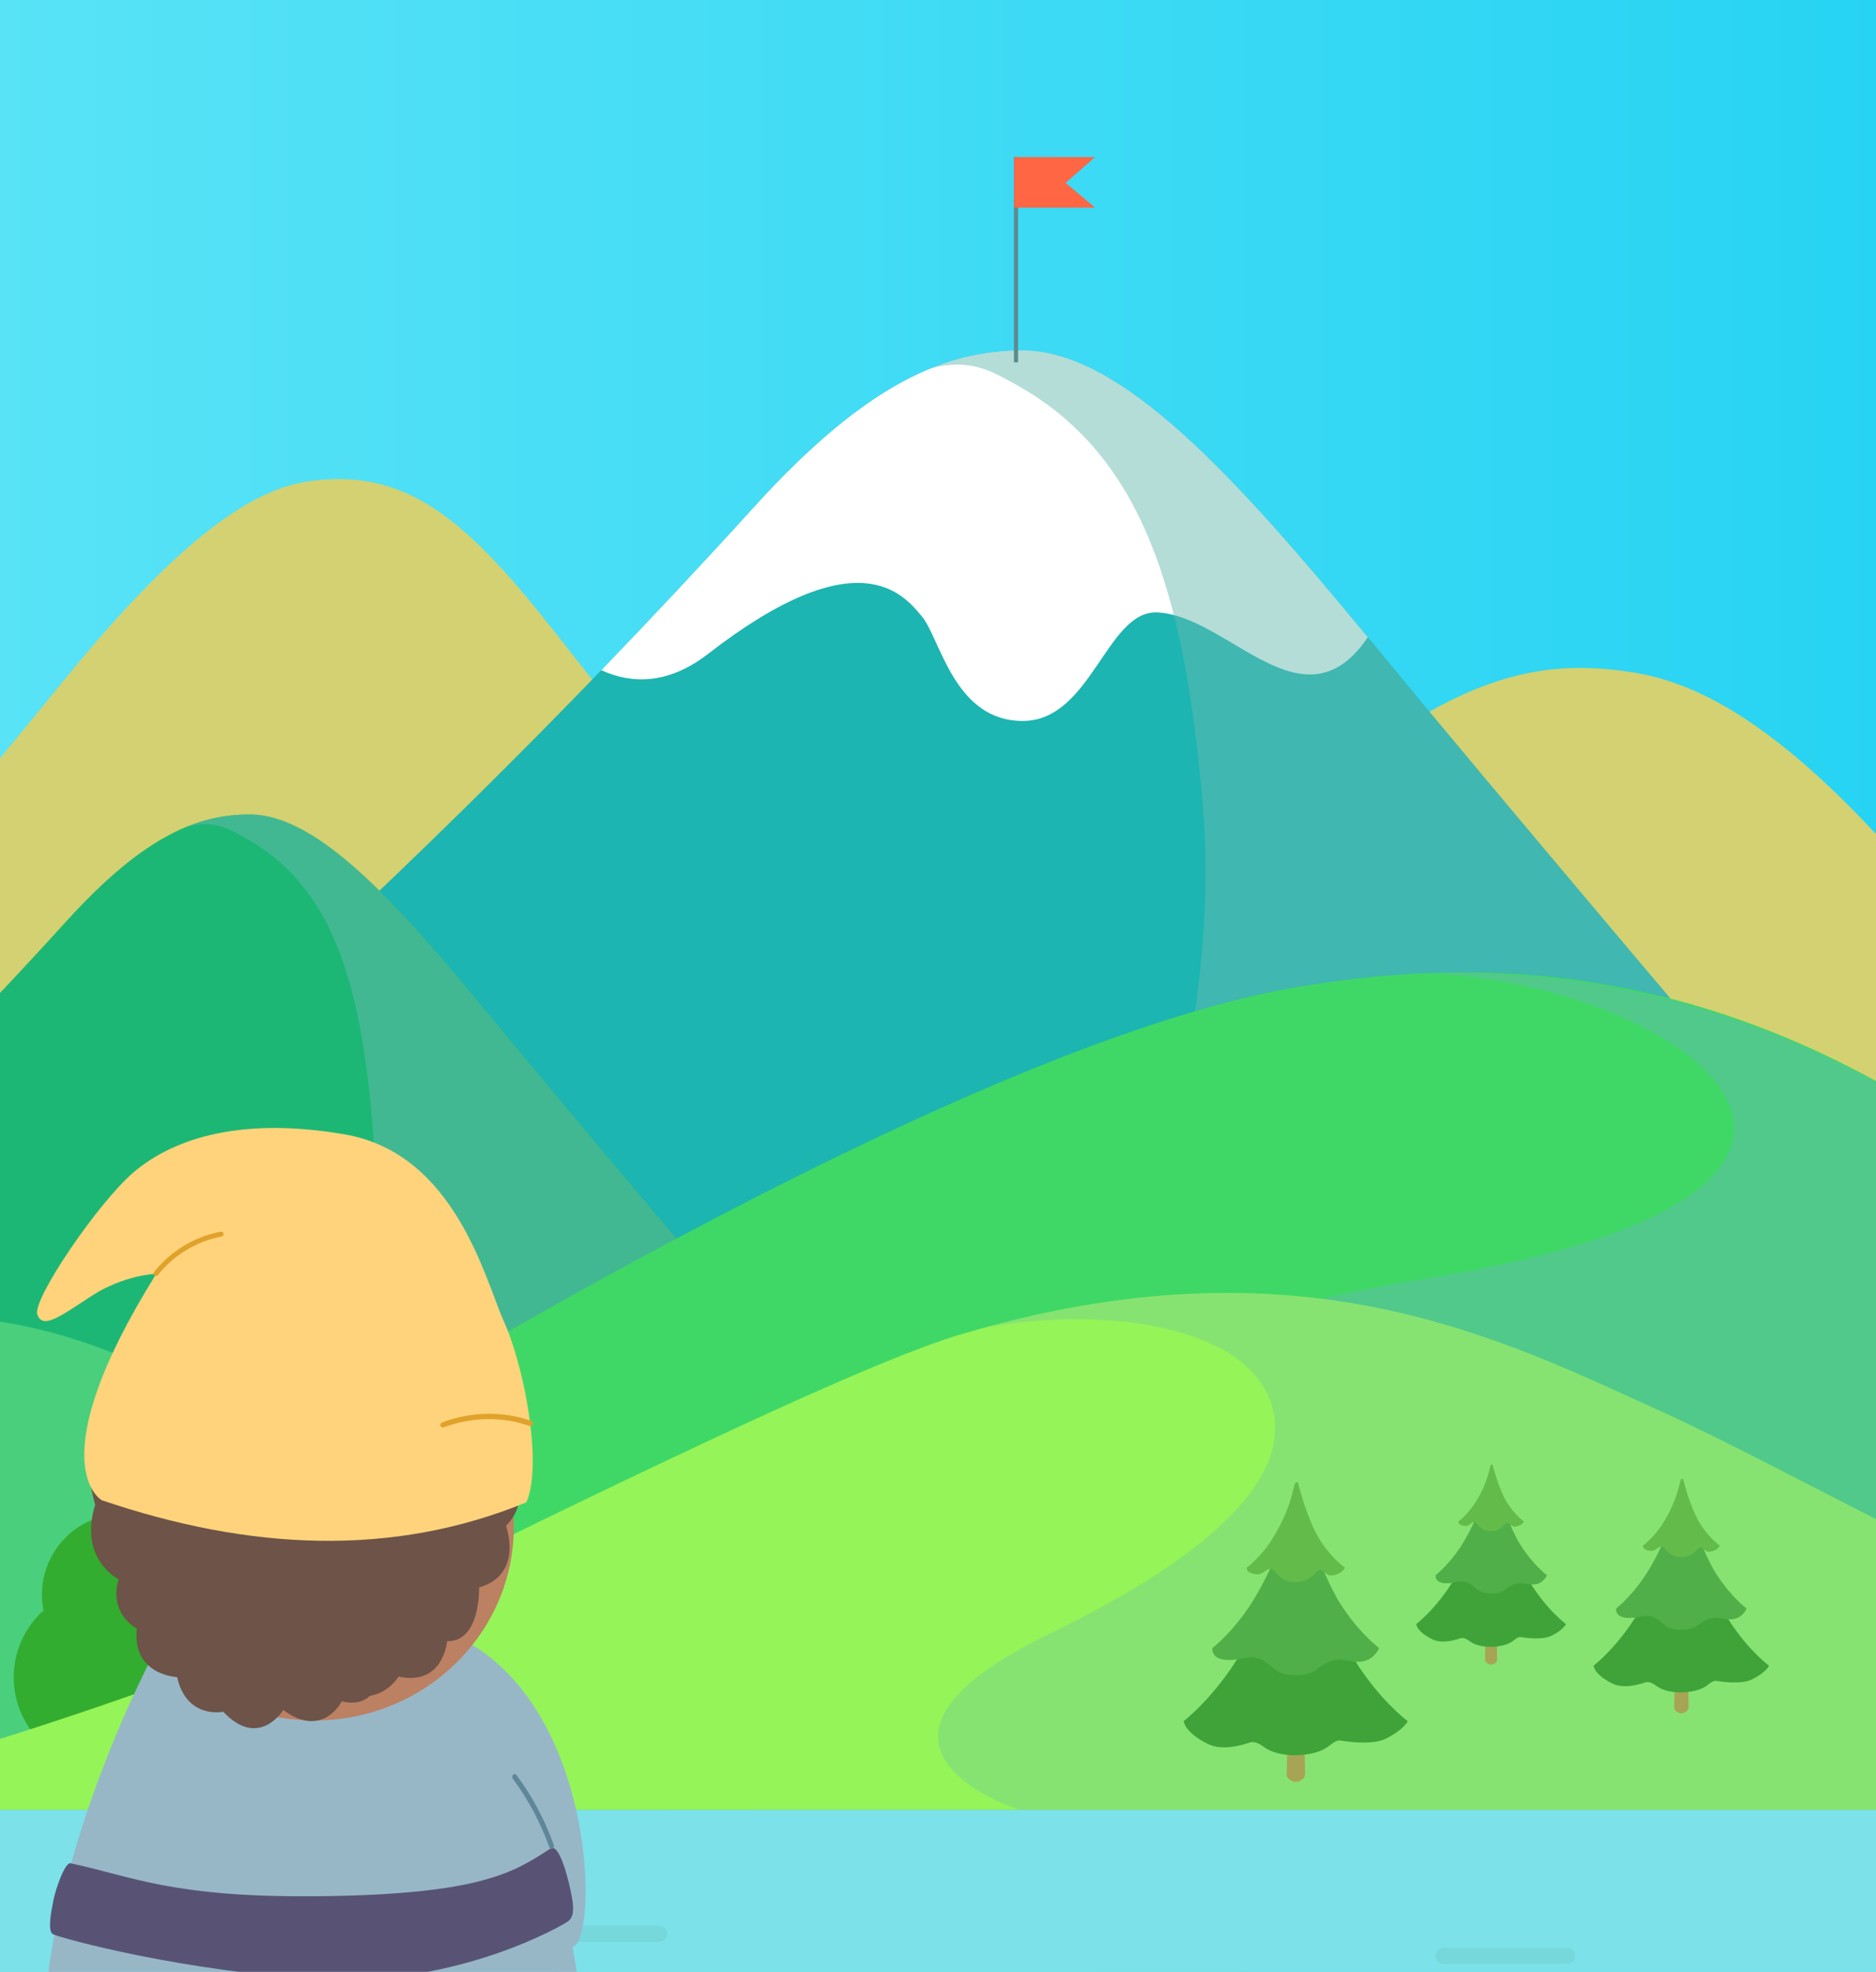 <?xml version="1.0" encoding="UTF-8"?><svg xmlns="http://www.w3.org/2000/svg" xmlns:xlink="http://www.w3.org/1999/xlink" viewBox="0 0 190 199.71"><defs><style>.cls-1{fill:#585375;}.cls-1,.cls-2,.cls-3,.cls-4,.cls-5,.cls-6,.cls-7,.cls-8,.cls-9,.cls-10,.cls-11,.cls-12,.cls-13,.cls-14,.cls-15,.cls-16,.cls-17,.cls-18,.cls-19,.cls-20,.cls-21,.cls-22,.cls-23,.cls-24,.cls-25,.cls-26,.cls-27{stroke-width:0px;}.cls-28{clip-path:url(#clippath);}.cls-2{fill:none;}.cls-3,.cls-22{fill:#65bab0;}.cls-4{fill:#63bc4a;}.cls-29{mask:url(#mask);}.cls-30{filter:url(#luminosity-noclip);}.cls-5{fill:#97b7c7;}.cls-6{fill:url(#linear-gradient);}.cls-6,.cls-22,.cls-31,.cls-32,.cls-33,.cls-34{mix-blend-mode:multiply;}.cls-7{fill:#d3d171;}.cls-8{fill:url(#DÈgradÈ_sans_nom_48);}.cls-9{fill:#5f8699;}.cls-10{fill:#ff6643;}.cls-11{fill:#ffd37b;}.cls-12{fill:#bc8062;}.cls-35{clip-path:url(#clippath-1);}.cls-13{fill:#a7a555;}.cls-14{fill:#e0a22b;}.cls-15{fill:#3fd866;}.cls-36{opacity:.46;}.cls-16{fill:#1cb5b1;}.cls-17{fill:#6d5348;}.cls-18{fill:url(#linear-gradient-2);}.cls-19{fill:#7ce1e8;}.cls-20{fill:#3fa33a;}.cls-37{isolation:isolate;}.cls-21{fill:#1db775;}.cls-22,.cls-34{opacity:.49;}.cls-31{opacity:.25;}.cls-32{opacity:.3;}.cls-33{opacity:.29;}.cls-23{fill:#fff;}.cls-38{mask:url(#mask-1);}.cls-24{fill:#32ad2f;}.cls-25{fill:#95f458;}.cls-26{fill:#5e8a8e;}.cls-27{fill:#50af48;}</style><clipPath id="clippath"><rect class="cls-2" width="190" height="199.71"/></clipPath><linearGradient id="DÈgradÈ_sans_nom_48" x1="-163" y1="102.25" x2="341.59" y2="102.25" gradientUnits="userSpaceOnUse"><stop offset="0" stop-color="#82f0fa"/><stop offset="1" stop-color="#00c7f0"/></linearGradient><filter id="luminosity-noclip" x="-42.38" y="36.13" width="62.84" height="41.47" color-interpolation-filters="sRGB" filterUnits="userSpaceOnUse"><feFlood flood-color="#fff" result="bg"/><feBlend in="SourceGraphic" in2="bg"/></filter><filter id="luminosity-noclip-2" x="-42.38" y="-6294.29" width="62.84" height="32766" color-interpolation-filters="sRGB" filterUnits="userSpaceOnUse"><feFlood flood-color="#fff" result="bg"/><feBlend in="SourceGraphic" in2="bg"/></filter><mask id="mask-1" x="-42.38" y="-6294.29" width="62.84" height="32766" maskUnits="userSpaceOnUse"/><linearGradient id="linear-gradient" x1="-10.96" y1="39.14" x2="-10.96" y2="77.58" gradientUnits="userSpaceOnUse"><stop offset=".38" stop-color="#fff"/><stop offset="1" stop-color="#000"/></linearGradient><mask id="mask" x="-42.38" y="36.13" width="62.84" height="41.47" maskUnits="userSpaceOnUse"><g class="cls-30"><g class="cls-38"><path class="cls-6" d="M6.05,77.6c7.96,0,14.41-6.47,14.41-14.46s-6.15-14.13-13.85-14.43c-2.06-7.25-8.7-12.58-16.59-12.58-8.71,0-15.91,6.49-17.08,14.91-2.19-.21-4.46.52-6.14,2.21-1.65,1.66-2.39,3.89-2.21,6.07-4.01,1.02-6.98,4.65-6.98,8.99,0,5.13,4.14,9.29,9.25,9.29H6.05Z"/></g></g></mask><linearGradient id="linear-gradient-2" x1="-10.96" y1="39.14" x2="-10.96" y2="77.58" gradientUnits="userSpaceOnUse"><stop offset=".38" stop-color="#fff"/><stop offset="1" stop-color="#fff"/></linearGradient><clipPath id="clippath-1"><rect class="cls-2" width="190" height="199.71"/></clipPath></defs><g class="cls-37"><g id="Layer_2"><g id="Layer_11"><g class="cls-28"><rect class="cls-8" x="-163" y="-34.28" width="504.59" height="273.06"/><g class="cls-29"><g class="cls-36"><path class="cls-18" d="M6.61,48.71c-2.06-7.25-8.7-12.58-16.59-12.58-8.71,0-15.91,6.49-17.08,14.91-2.19-.21-4.46.52-6.14,2.21-1.65,1.66-2.39,3.89-2.21,6.07-4.01,1.02-6.98,4.65-6.98,9,0,5.13,4.14,9.29,9.25,9.29H6.05c7.96,0,14.41-6.47,14.41-14.46s-6.15-14.14-13.85-14.43Z"/></g></g><path class="cls-7" d="M-15.8,118.5c-9.1-8.34-14.22-10.08-20.24-10.08-5.32,0-12.25,1.04-22.97,11.6-25.39,25.01-68.22,63.27-68.22,63.27H47.11s-27.92-32.71-62.92-64.78Z"/><path class="cls-7" d="M311.28,183.29s-27.06-22.46-50.03-53.41c-17.43-23.5-30.32-31.84-46.24-30.7-3.1.22-8.03,1.2-11.04,2.61-1.53-2.07-2.86-4.02-4.12-5.64-17.06-21.98-27.29-26.91-34.49-28.05-10.99-1.73-20.47.76-41.31,20.09-16.78,15.56-69.74,64.13-69.74,64.13h90.25c-17.84,15.69-35.29,30.98-35.29,30.98h202.01Z"/><path class="cls-7" d="M56.63,64.58c-9.08-11.62-15.26-17.35-25.44-15.82-5.04.76-12.1,4.63-24.7,20.12-44.28,54.42-99.24,114.41-99.24,114.41h246.36S76.47,89.95,56.63,64.58Z"/><path class="cls-16" d="M139.59,65.82c-13.85-16.86-25.77-30.32-36.01-30.32-7.58,0-15.59,3.01-27.29,15.92C-.64,136.32-80.62,183.29-80.62,183.29H239.01s-76.24-89.25-99.42-117.47Z"/><path class="cls-23" d="M103.59,35.5c-7.58,0-15.59,3.01-27.29,15.92-5.13,5.66-10.27,11.14-15.4,16.46,3.13,1.43,6.82,1.45,10.85-1.68,15.16-11.75,19.75-6.01,21.6-3.79,1.9,2.27,3.27,10.61,10.23,10.61s8.5-11.24,13.64-10.99c7.24.34,14.78,12.13,21.31,2.52-13.4-16.26-24.98-29.05-34.96-29.05Z"/><g class="cls-34"><path class="cls-3" d="M239.01,183.29s-76.24-89.25-99.42-117.47c-13.85-16.86-25.77-30.32-36.01-30.32-2.97,0-6,.46-9.29,1.8,3.99-1.04,6.15.3,8.53,1.61,12.82,7.07,17.07,20.87,18.95,42.07,4.17,47-34.49,102.31-34.49,102.31h151.72Z"/></g><path class="cls-21" d="M49.85,103.17c-9.44-11.5-17.58-20.68-24.56-20.68-5.17,0-10.63,2.05-18.61,10.86-52.47,57.9-107.01,89.93-107.01,89.93H117.66s-51.99-60.87-67.8-80.11Z"/><g class="cls-34"><path class="cls-3" d="M117.66,183.29s-51.99-60.87-67.8-80.11c-9.44-11.5-17.58-20.68-24.56-20.68-2.02,0-4.09.32-6.34,1.23,2.72-.71,4.2.2,5.82,1.1,8.74,4.82,11.64,14.24,12.92,28.69,2.84,32.05-23.52,69.77-23.52,69.77h103.47Z"/></g><path class="cls-15" d="M214.14,126.97c-31.86-28.84-59.77-30.83-82.51-27.04-49.44,8.24-156.91,83.36-156.91,83.36h321.78s-29.94-8.88-82.36-56.32Z"/><path class="cls-22" d="M132.08,99.86c.28-.04.56-.09.84-.13-.28.04-.56.09-.84.13Z"/><path class="cls-22" d="M144.86,98.61c25.97,1.03,53.93,22.06-.34,30.88-73.15,11.89-68.22,53.79-68.22,53.79h220.21s-25.96-5.47-82.36-56.32c-25.95-23.4-49.4-28.93-69.28-28.36Z"/><path class="cls-15" d="M63.07,172.97s-23.18-22.45-47.13-33.96c-23.57-11.32-42.78-5.66-76.98,16.09-27.81,17.69-65.81,28.19-65.81,28.19H67.31l-4.24-10.32Z"/><g class="cls-32"><path class="cls-3" d="M63.07,172.97s-23.18-22.45-47.13-33.96c-12.71-6.11-24.16-7.26-37.37-3.63,7.2-1.12,12.4,2.1,14.73,4.73,8.52,9.61-19.24,16.11-33.45,27.48-14.06,11.25-8.81,15.7-8.81,15.7h116.28l-4.24-10.32Z"/></g><path class="cls-24" d="M28.05,163.19c.15-.55.24-1.14.24-1.74,0-3.62-2.94-6.56-6.57-6.56-1.23,0-2.39.34-3.37.93-1.49-1.54-3.58-2.5-5.9-2.5-4.53,0-8.2,3.67-8.2,8.19,0,.58.06,1.14.17,1.69h-.11c-1.79,1.66-2.92,4.04-2.92,6.68,0,4.9,3.87,8.9,8.72,9.11.14.01.29.02.44.02.86,3.09,3.66,5.35,6.99,5.35,1.14,0,2.22-.27,3.19-.75.03,0,.06,0,.09,0,3.75,0,6.82-2.89,7.11-6.56,2.55-1.28,4.29-3.92,4.29-6.96s-1.69-5.59-4.17-6.9Z"/><path class="cls-19" d="M-140.15,183.29c0,6.09,4.94,11.02,11.02,11.02h44.63s3.41,0,5.12,1.61c1.12,1.06,1.8,3.25,1.8,3.25,0,6.23,5.05,11.28,11.28,11.28H69.42c1.7,0,3.08,1.38,3.08,3.08,0,3.4,2.76,6.16,6.16,6.16h80.53c3.4,0,6.16-2.76,6.16-6.16,0-1.7,1.38-3.08,3.08-3.08h58.17c5.94,0,10.76-4.82,10.76-10.76,0-2.97,2.41-5.38,5.38-5.38h66.63c6.09,0,11.02-4.94,11.02-11.02H-140.15Z"/><path class="cls-25" d="M229.72,172.32c-26.37-10.61-48.99-23.69-61.08-29.18-16.69-7.58-37.05-18.19-71.43-7.96-8.09,2.41-26.37,10.99-50.4,22.74-32.58,15.93-72.1,25.37-72.1,25.37h295.29s-21.71-3.48-40.29-10.96Z"/><g class="cls-33"><path class="cls-3" d="M229.72,172.32c-26.37-10.61-48.99-23.69-61.08-29.18-16.28-7.4-36.07-17.67-68.96-8.66,12.55-2.34,27.24-.06,29.24,8.28,2.28,9.49-13.5,18.27-22.7,22.74-23.36,11.37-3,17.79-3,17.79h168.23s-23.15-3.48-41.74-10.96Z"/></g><g class="cls-31"><path class="cls-3" d="M158.73,197.28h-12.51c-.45,0-.81.36-.81.81s.36.81.81.81h12.51c.45,0,.81-.36.81-.81s-.36-.81-.81-.81Z"/></g><g class="cls-31"><path class="cls-3" d="M55.75,199.11h-27.29c-.45,0-.81.36-.81.81s.36.81.81.81h27.29c.45,0,.81-.36.81-.81s-.36-.81-.81-.81Z"/></g><g class="cls-31"><path class="cls-3" d="M66.77,195.06h-17.62c-.45,0-.81.36-.81.81s.36.81.81.81h17.62c.45,0,.81-.36.81-.81s-.36-.81-.81-.81Z"/></g><path class="cls-13" d="M132.17,179.75c0,.4-.57.73-.93.73h0c-.36,0-.93-.32-.93-.73l.28-12c0-.4.29-.72.66-.72h0c.36,0,.66.32.66.72l.28,12Z"/><path class="cls-20" d="M136.72,167.31c-2.87-5-4.59-12.98-4.79-13.53,0,0-.06-.96-.44-.96-.5,0-.62.96-.62.96-.2.56-.94,6.46-5.12,13.53-2.72,4.6-5.86,7-5.86,7,0,0,.01,1.12,2.46,2.33,1.69.83,4.13-.14,4.31-.18.51-.11,1.01.23,1.44.54,1.51,1.07,4.71.99,6.24.02.45-.29.95-.84,1.47-.73.18.04,3.11.53,4.54-.19,1.89-.95,2.22-1.78,2.22-1.78,0,0-3.2-2.36-5.86-7Z"/><path class="cls-27" d="M135.32,161.7c-2.13-3.72-3.41-9.65-3.56-10.07,0,0-.05-.72-.33-.72-.37,0-.46.72-.46.72-.15.41-.7,4.8-3.81,10.07-2.02,3.42-4.36,5.21-4.36,5.21,0,0-.22,1.23,1.67,1.22,1.8,0,2.51-.98,4.44.78.18.16.39.33.66.46.82.4,2.51.4,3.33,0,.25-.12.45-.3.65-.45,1.95-1.38,2.63-.59,4.05-.61,1.57-.02,2.07-1.4,2.07-1.4,0,0-2.38-1.76-4.36-5.21Z"/><path class="cls-4" d="M136.21,158.77s-1.4-.97-2.57-2.88c-1.26-2.05-2.01-5.16-2.1-5.39,0,0-.03-.39-.19-.39-.22,0-.27.39-.27.39-.09.23-.41,2.48-2.24,5.39-1.19,1.89-2.57,2.88-2.57,2.88,0,0-.13.57.98.68.9.08,1.13-1.02,1.81-.33.19.2.41.6,1.17.95.48.22,1.48.22,1.96,0,.76-.35.97-.73,1.24-.95.53-.42.74.44,1.32.44,1.11,0,1.47-.79,1.47-.79Z"/><path class="cls-13" d="M151.64,168.12c0,.27-.38.48-.62.48h0c-.24,0-.62-.22-.62-.48l.18-8.02c0-.27.2-.48.44-.48h0c.24,0,.44.22.44.48l.18,8.02Z"/><path class="cls-20" d="M154.69,159.81c-1.92-3.34-3.06-8.67-3.2-9.04,0,0-.04-.64-.29-.64-.33,0-.42.64-.42.64-.13.37-.63,4.32-3.42,9.04-1.81,3.07-3.92,4.68-3.92,4.68,0,0,0,.75,1.64,1.55,1.13.55,2.76-.1,2.88-.12.34-.08.68.15.97.36,1.01.72,3.15.66,4.17.01.3-.19.63-.56.98-.48.12.03,2.08.35,3.04-.13,1.26-.63,1.48-1.19,1.48-1.19,0,0-2.14-1.58-3.92-4.68Z"/><path class="cls-27" d="M153.75,156.06c-1.42-2.48-2.28-6.45-2.38-6.73,0,0-.03-.48-.22-.48-.25,0-.31.48-.31.48-.1.28-.47,3.21-2.54,6.73-1.35,2.29-2.91,3.48-2.91,3.48,0,0-.15.82,1.12.82,1.2,0,1.68-.66,2.97.52.12.11.26.22.44.31.55.27,1.68.27,2.22,0,.17-.08.3-.2.43-.3,1.3-.93,1.76-.39,2.71-.41,1.05-.02,1.39-.94,1.39-.94,0,0-1.59-1.18-2.92-3.48Z"/><path class="cls-4" d="M154.35,154.1s-.94-.65-1.72-1.92c-.84-1.37-1.34-3.45-1.4-3.6,0,0-.02-.26-.13-.26-.14,0-.18.26-.18.26-.06.15-.27,1.66-1.5,3.6-.8,1.26-1.72,1.92-1.72,1.92,0,0-.08.38.66.45.6.06.76-.68,1.21-.22.13.13.28.4.78.63.32.15.99.15,1.31,0,.51-.23.64-.49.83-.63.35-.28.5.29.88.29.74,0,.98-.53.98-.53Z"/><path class="cls-13" d="M171.02,172.96c0,.31-.45.57-.73.57h0c-.28,0-.73-.25-.73-.57l.22-9.39c0-.31.23-.57.52-.57h0c.28,0,.51.25.51.57l.22,9.39Z"/><path class="cls-20" d="M174.58,163.22c-2.24-3.91-3.59-10.16-3.75-10.6,0,0-.05-.75-.34-.75-.39,0-.49.75-.49.75-.16.44-.73,5.06-4.01,10.6-2.13,3.6-4.59,5.48-4.59,5.48,0,0,0,.88,1.92,1.82,1.32.65,3.23-.11,3.38-.14.4-.09.79.18,1.13.42,1.18.84,3.69.78,4.89.02.36-.23.74-.66,1.15-.57.14.03,2.44.41,3.56-.15,1.48-.74,1.74-1.39,1.74-1.39,0,0-2.51-1.85-4.59-5.48Z"/><path class="cls-27" d="M173.48,158.83c-1.67-2.91-2.67-7.56-2.79-7.88,0,0-.04-.56-.26-.56-.29,0-.36.56-.36.56-.12.32-.54,3.76-2.98,7.88-1.58,2.68-3.41,4.08-3.41,4.08,0,0-.18.96,1.31.96,1.41,0,1.97-.77,3.47.61.14.13.31.26.52.36.64.31,1.97.31,2.61,0,.2-.1.35-.24.51-.35,1.53-1.08,2.06-.46,3.17-.48,1.23-.02,1.62-1.1,1.62-1.1,0,0-1.86-1.38-3.42-4.08Z"/><path class="cls-4" d="M174.18,156.54s-1.1-.76-2.01-2.25c-.98-1.6-1.57-4.04-1.64-4.22,0,0-.02-.31-.15-.31-.17,0-.21.31-.21.31-.07.18-.32,1.94-1.76,4.22-.93,1.48-2.01,2.25-2.01,2.25,0,0-.1.45.77.53.71.07.89-.8,1.41-.25.15.15.32.47.92.74.38.17,1.16.17,1.54,0,.59-.27.76-.57.97-.74.41-.33.58.34,1.03.34.87,0,1.15-.62,1.15-.62Z"/><rect class="cls-26" x="102.69" y="15.91" width=".42" height="20.79"/><polygon class="cls-10" points="110.91 15.91 102.71 15.91 102.71 21.03 110.91 21.03 107.92 18.52 110.91 15.91"/></g></g><g id="Image_4"><g class="cls-35"><path class="cls-5" d="M16.07,166.54s-13.44,24.43-11.46,44.54c1.99,5.38,23.5,6.9,29.34,6.66,5.85-.23,23.74-3.33,25.25-6.78,1.29-2.92-3.42-32.91-11.84-44.95l-31.3.53Z"/><path class="cls-5" d="M47.55,166.42c13.54,7.98,12.96,32.11,10.1,30.73l-10.1-30.73Z"/><path class="cls-1" d="M7.16,188.72c6.23,1.31,10.29,3.51,25.31,3.33,16.52-.19,19.71-2.53,23.32-4.85.41-.26,1.08.53,1.78,3.33.7,2.81.56,3.59-.03,4.06-.4.32-11.05,6.58-24.9,5.87-13.85-.7-26.5-4.16-27.27-4.56-.56-.29-.23-2.08.03-3.39.26-1.32,1.2-3.92,1.75-3.8Z"/><ellipse class="cls-12" cx="31.85" cy="154.61" rx="20.19" ry="19.64"/><path class="cls-17" d="M15.01,134.66s-3.24,6.14-.88,9.03c0,0-1.32,5,.88,6.4,0,0,0,5.61,4.12,5.52,0,0,.96,3.51,5.44,3.42,0,0,1.84,3.42,6.49,2.1,0,0,4.12,1.84,7.37-1.32,0,0,3.86.53,5.17-3.68,0,0,3.59-.44,4.47-4.65,0,0,2.72-1.49,1.67-6.05,0,0,.53-6.31-1.84-10.87,0,0,4,2.6,4.27,6.37,0,0,2.4,5.03-.23,8.27,0,0,1.93,2.63-.7,5.35,0,0,1.84,4.91-2.72,6.23,0,0,.18,5.52-3.24,5.44,0,0-.35,4.56-4.91,3.59,0,0-2.28,3.86-7.01.88,0,0-2.89,4.03-7.19.18,0,0-4.38.79-5.52-3.51,0,0-5.44-.18-4.82-4.91,0,0-3.42-1.49-2.19-5,0,0-4.82-2.02-2.81-7.54,0,0-2.37-6.49.79-9.91,0,0,1.4-4.56,3.42-5.35Z"/><path class="cls-17" d="M18.98,127.24s-2.74,6.14-.74,9.03c0,0-1.11,5,.74,6.4,0,0,0,5.61,3.48,5.52,0,0,.82,3.51,4.59,3.42,0,0,1.56,3.42,5.48,2.1,0,0,3.48,1.84,6.22-1.32,0,0,3.26.53,4.37-3.68,0,0,3.04-.44,3.78-4.65,0,0,2.3-1.49,1.41-6.05,0,0,.44-6.31-1.56-10.87,0,0,3.38,2.6,3.61,6.37,0,0,2.03,5.03-.2,8.27,0,0,1.63,2.63-.59,5.35,0,0,1.56,4.91-2.3,6.23,0,0,.15,5.52-2.74,5.44,0,0-.3,4.56-4.15,3.59,0,0-1.93,3.86-5.93.88,0,0-2.45,4.03-6.08.18,0,0-3.71.79-4.67-3.51,0,0-4.59-.18-4.08-4.91,0,0-2.89-1.49-1.85-5,0,0-4.08-2.02-2.37-7.54,0,0-2-6.49.67-9.91,0,0,1.19-4.56,2.89-5.35Z"/><path class="cls-17" d="M15.94,131.38s-2.74,6.14-.74,9.03c0,0-1.11,5,.74,6.4,0,0,0,5.61,3.48,5.52,0,0,.82,3.51,4.59,3.42,0,0,1.56,3.42,5.48,2.1,0,0,3.48,1.84,6.22-1.32,0,0,3.26.53,4.37-3.68,0,0,3.04-.44,3.78-4.65,0,0,2.3-1.49,1.41-6.05,0,0,.44-6.31-1.56-10.87,0,0,3.38,2.6,3.61,6.37,0,0,2.03,5.03-.2,8.27,0,0,1.63,2.63-.59,5.35,0,0,1.56,4.91-2.3,6.23,0,0,.15,5.52-2.74,5.44,0,0-.3,4.56-4.15,3.59,0,0-1.93,3.86-5.93.88,0,0-2.45,4.03-6.08.18,0,0-3.71.79-4.67-3.51,0,0-4.59-.18-4.08-4.91,0,0-2.89-1.49-1.85-5,0,0-4.08-2.02-2.37-7.54,0,0-2-6.49.67-9.91,0,0,1.19-4.56,2.89-5.35Z"/><path class="cls-17" d="M13.22,137.16s-2.74,6.14-.74,9.03c0,0-1.11,5,.74,6.4,0,0,0,5.61,3.48,5.52,0,0,.82,3.51,4.59,3.42,0,0,1.56,3.42,5.48,2.1,0,0,3.48,1.84,6.22-1.32,0,0,3.26.53,4.37-3.68,0,0,3.04-.44,3.78-4.65,0,0,2.3-1.49,1.41-6.05,0,0,.44-6.31-1.56-10.87,0,0,3.38,2.6,3.61,6.37,0,0,2.03,5.03-.2,8.27,0,0,1.63,2.63-.59,5.35,0,0,1.56,4.91-2.3,6.23,0,0,.15,5.52-2.74,5.44,0,0-.3,4.56-4.15,3.59,0,0-1.93,3.86-5.93.88,0,0-2.45,4.03-6.08.18,0,0-3.71.79-4.67-3.51,0,0-4.59-.18-4.08-4.91,0,0-2.89-1.49-1.85-5,0,0-4.08-2.02-2.37-7.54,0,0-2-6.49.67-9.91,0,0,1.19-4.56,2.89-5.35Z"/><path class="cls-17" d="M14.4,151.98s-.36-5.18,4.33-9.7c5.66-5.45,21.47-5.68,26.07-.58,3.91,4.33,4.79,6.9,5.2,9.12,0,0,1.34-.76,1.4-1.34.06-.58-3.86-17.89-22.15-14.32-18.3,3.57-16.95,15.02-16.13,16.02.82.99,1.28.81,1.28.81Z"/><path class="cls-11" d="M10.28,151.92s-6.49-3.62,5.55-22.91c0,0-3.27.09-6.61,2.28-3.33,2.19-4.91,3.33-5.44,1.84-.53-1.49,6.14-11.31,9.73-14.38,3.59-3.07,10.17-5.79,21.39-3.86,11.22,1.93,14.24,14.74,16.13,18.94,2.08,4.59,3.95,14.55,2.28,18.33-13.54,5.56-27.97,4.9-43.05-.23Z"/><path class="cls-9" d="M55.9,187.26c-.11.01-.22-.06-.27-.2-.92-2.52-2.15-4.84-3.67-6.87-.1-.13-.1-.33,0-.44.1-.11.25-.1.35.03,1.56,2.09,2.83,4.47,3.77,7.06.06.16,0,.34-.12.41-.02.01-.04.02-.06.02Z"/><path class="cls-14" d="M15.79,129.24c-.05,0-.11-.02-.15-.05-.11-.08-.13-.24-.04-.35,1.65-2.11,4.11-3.6,6.75-4.09.13-.03.26.06.29.2.02.13-.06.26-.2.29-2.52.47-4.87,1.89-6.45,3.91-.05.06-.12.09-.19.09Z"/><path class="cls-14" d="M53.83,144.4c.05-.03.1-.08.12-.14.06-.14,0-.3-.15-.35-2.82-1.01-6.11-.95-9.01.15-.14.05-.23.21-.18.35.05.14.21.21.36.15,2.78-1.05,5.91-1.11,8.61-.15.08.03.17.02.25-.03Z"/></g></g></g></g></svg>